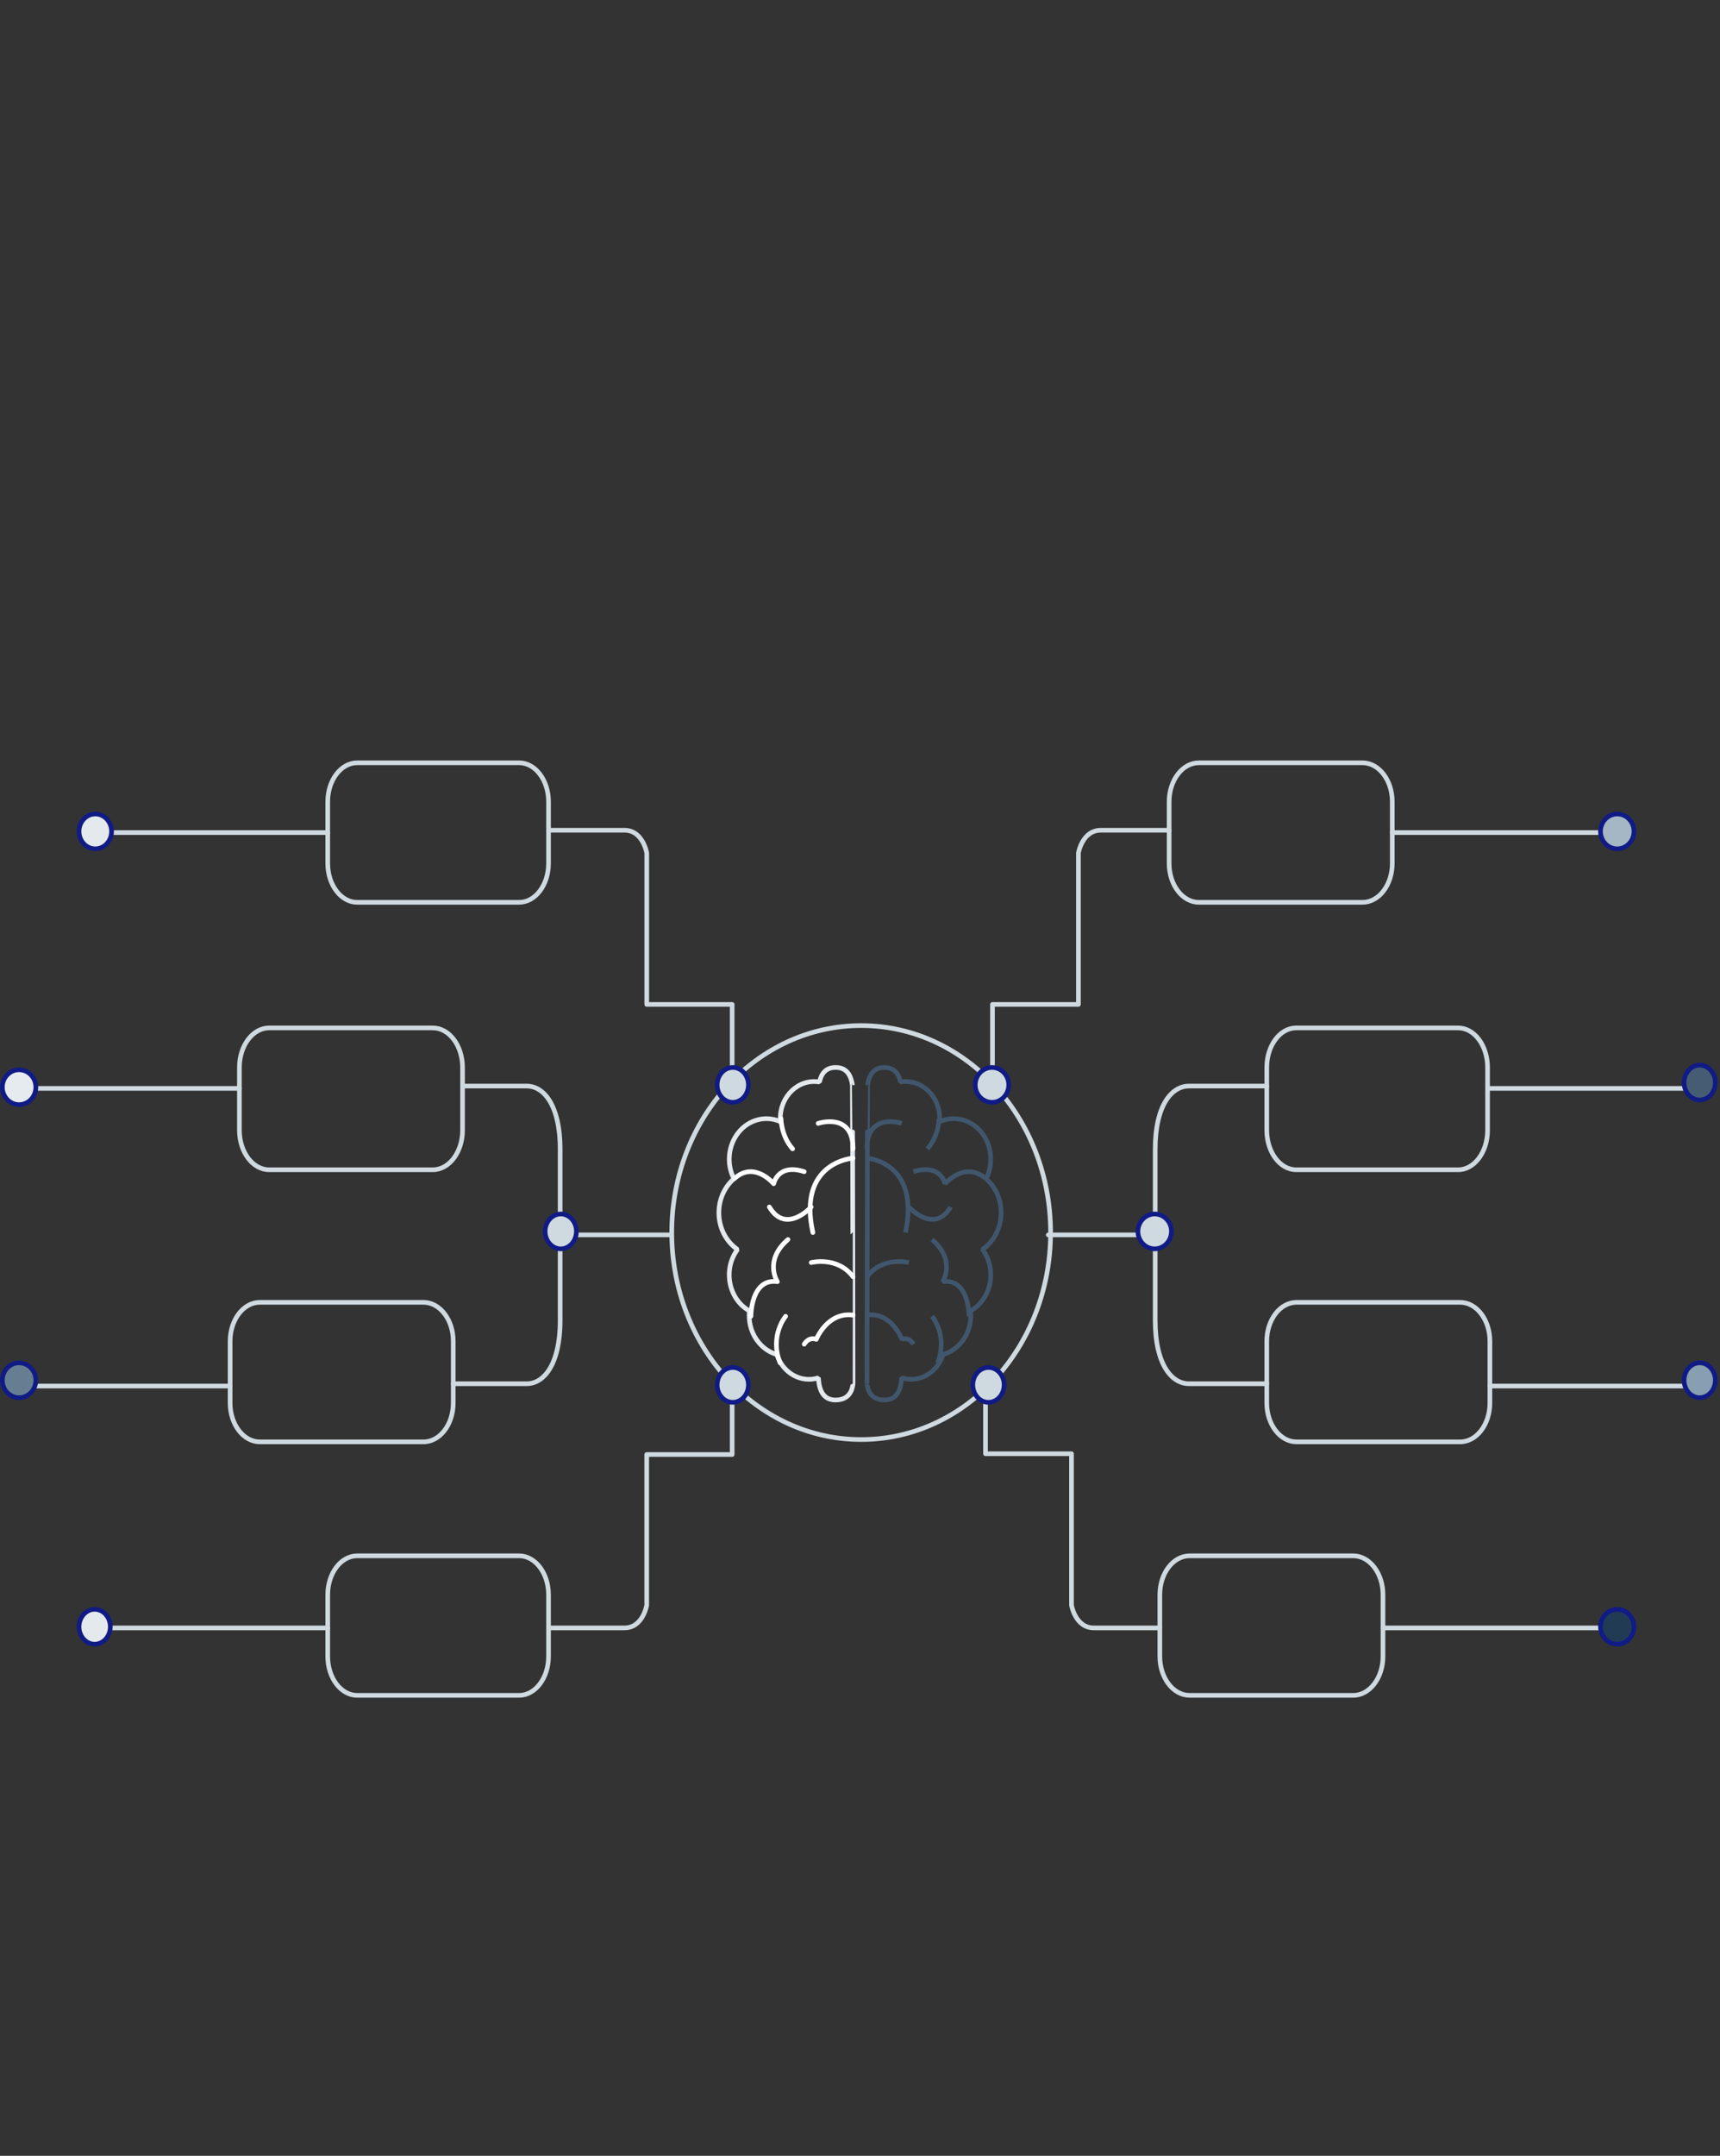 <svg width="740" height="927" xmlns="http://www.w3.org/2000/svg" xmlns:xlink="http://www.w3.org/1999/xlink" overflow="hidden"><rect width="100%" height="100%" fill="#333333" stroke="none"/><defs><clipPath id="clip0"><rect x="79" y="-279" width="740" height="927"/></clipPath></defs><g clip-path="url(#clip0)" transform="translate(-79 279)"><path d="M577.997 420.997 549.646 420.997C541.596 420.997 539.99 411.185 539.99 411.185L539.99 346.105 503 346.105 503 316.003" stroke="#CFD9E0" stroke-width="2" stroke-linecap="round" stroke-linejoin="round" stroke-miterlimit="10" fill="none" fill-rule="evenodd"/><path d="M674.003 421 768 421" stroke="#CFD9E0" stroke-width="2" stroke-linecap="round" stroke-linejoin="round" stroke-miterlimit="10" fill="none" fill-rule="evenodd"/><path d="M590.802 390.003C583.737 390.003 578 397.494 578 406.74L578 433.252C578 442.497 583.737 449.997 590.802 449.997L661.198 449.997C668.274 449.997 674 442.497 674 433.252L674 406.74C674 397.494 668.274 390.003 661.198 390.003Z" stroke="#CFD9E0" stroke-width="2" stroke-miterlimit="1" fill="none" fill-rule="evenodd"/><path d="M366.997 252 322.003 252" stroke="#CFD9E0" stroke-width="2" stroke-linecap="round" stroke-linejoin="round" stroke-miterlimit="10" fill="none" fill-rule="evenodd"/><path d="M181.997 189 92.003 189" stroke="#CFD9E0" stroke-width="2" stroke-linecap="round" stroke-linejoin="round" stroke-miterlimit="10" fill="none" fill-rule="evenodd"/><path d="M274 316 305.658 316C312.622 316 319.997 308.345 319.997 288.621L319.997 215.382C319.997 195.655 312.622 188.003 305.658 188.003L278.372 188.003" stroke="#CFD9E0" stroke-width="2" stroke-linecap="round" stroke-linejoin="round" stroke-miterlimit="10" fill="none" fill-rule="evenodd"/><path d="M92.003 317 178 317" stroke="#CFD9E0" stroke-width="2" stroke-linecap="round" stroke-linejoin="round" stroke-miterlimit="10" fill="none" fill-rule="evenodd"/><path d="M190.794 281.003C183.729 281.003 178.003 288.493 178.003 297.74L178.003 324.26C178.003 333.507 183.729 340.997 190.794 340.997L261.195 340.997C268.264 340.997 273.997 333.507 273.997 324.26L273.997 297.74C273.997 288.493 268.264 281.003 261.195 281.003Z" stroke="#CFD9E0" stroke-width="2" stroke-miterlimit="1" fill="none" fill-rule="evenodd"/><path d="M194.805 163C187.737 163 182 170.617 182 180.017L182 206.972C182 216.372 187.729 223.997 194.805 223.997L265.198 223.997C272.263 223.997 278 216.372 278 206.972L278 180.017C278 170.617 272.263 163 265.198 163Z" stroke="#CFD9E0" stroke-width="2" stroke-miterlimit="1" fill="none" fill-rule="evenodd"/><path d="M530.003 252 575.997 252" stroke="#CFD9E0" stroke-width="2" stroke-linecap="round" stroke-linejoin="round" stroke-miterlimit="10" fill="none" fill-rule="evenodd"/><path d="M720.003 189 804 189" stroke="#CFD9E0" stroke-width="2" stroke-linecap="round" stroke-linejoin="round" stroke-miterlimit="10" fill="none" fill-rule="evenodd"/><path d="M624 316 590.498 316C583.446 316 576 308.345 576 288.621L576 215.382C576 195.655 583.446 188.003 590.498 188.003L624 188.003" stroke="#CFD9E0" stroke-width="2" stroke-linecap="round" stroke-linejoin="round" stroke-miterlimit="10" fill="none" fill-rule="evenodd"/><path d="M804 317 720.003 317" stroke="#CFD9E0" stroke-width="2" stroke-linecap="round" stroke-linejoin="round" stroke-miterlimit="10" fill="none" fill-rule="evenodd"/><path d="M636.673 163C629.67 163 624.003 170.617 624.003 180.017L624.003 206.972C624.003 216.372 629.67 223.997 636.673 223.997L706.338 223.997C713.333 223.997 719 216.372 719 206.972L719 180.017C719 170.617 713.333 163 706.338 163Z" stroke="#CFD9E0" stroke-width="2" stroke-miterlimit="1" fill="none" fill-rule="evenodd"/><path d="M636.805 281.003C629.739 281.003 624.003 288.493 624.003 297.74L624.003 324.26C624.003 333.507 629.739 340.997 636.805 340.997L707.195 340.997C714.264 340.997 720 333.507 720 324.26L720 297.74C720 288.493 714.264 281.003 707.195 281.003Z" stroke="#CFD9E0" stroke-width="2" stroke-miterlimit="1" fill="none" fill-rule="evenodd"/><path d="M531 250.999C531 300.151 494.511 340 449.506 340 404.489 340 368.003 300.151 368.003 250.999 368.003 201.849 404.489 162 449.506 162 494.511 162 531 201.849 531 250.999Z" stroke="#CFD9E0" stroke-width="2" stroke-miterlimit="1" fill="none" fill-rule="evenodd"/><path d="M315.003 78.003 347.662 78.003C355.651 78.003 357.253 87.814 357.253 87.814L357.253 152.889 394 152.889 394 188" stroke="#CFD9E0" stroke-width="2" stroke-linecap="round" stroke-linejoin="round" stroke-miterlimit="10" fill="none" fill-rule="evenodd"/><path d="M220 79 125.003 79" stroke="#CFD9E0" stroke-width="2" stroke-linecap="round" stroke-linejoin="round" stroke-miterlimit="10" fill="none" fill-rule="evenodd"/><path d="M232.671 49.003C225.679 49.003 220.003 56.503 220.003 65.748L220.003 92.26C220.003 101.506 225.679 108.997 232.671 108.997L302.339 108.997C309.331 108.997 315 101.506 315 92.26L315 65.748C315 56.503 309.331 49.003 302.339 49.003Z" stroke="#CFD9E0" stroke-width="2" stroke-miterlimit="1" fill="none" fill-rule="evenodd"/><path d="M315 420.997 347.628 420.997C355.633 420.997 357.237 411.228 357.237 411.228L357.237 346.434 394 346.434 394 324.003" stroke="#CFD9E0" stroke-width="2" stroke-linecap="round" stroke-linejoin="round" stroke-miterlimit="10" fill="none" fill-rule="evenodd"/><path d="M220 421 125.003 421" stroke="#CFD9E0" stroke-width="2" stroke-linecap="round" stroke-linejoin="round" stroke-miterlimit="10" fill="none" fill-rule="evenodd"/><path d="M232.671 390.003C225.679 390.003 220.003 397.494 220.003 406.74L220.003 433.252C220.003 442.497 225.679 449.997 232.671 449.997L302.339 449.997C309.331 449.997 315 442.497 315 433.252L315 406.74C315 397.494 309.331 390.003 302.339 390.003Z" stroke="#CFD9E0" stroke-width="2" stroke-miterlimit="1" fill="none" fill-rule="evenodd"/><path d="M581.997 78.003 552.63 78.003C544.583 78.003 542.97 87.814 542.97 87.814L542.97 152.889 506 152.889 506 188" stroke="#CFD9E0" stroke-width="2" stroke-linecap="round" stroke-linejoin="round" stroke-miterlimit="10" fill="none" fill-rule="evenodd"/><path d="M678.003 79 768 79" stroke="#CFD9E0" stroke-width="2" stroke-linecap="round" stroke-linejoin="round" stroke-miterlimit="10" fill="none" fill-rule="evenodd"/><path d="M594.795 49.003C587.726 49.003 582 56.503 582 65.748L582 92.26C582 101.506 587.726 108.997 594.802 108.997L665.198 108.997C672.263 108.997 678 101.506 678 92.26L678 65.748C678 56.503 672.263 49.003 665.198 49.003Z" stroke="#CFD9E0" stroke-width="2" stroke-miterlimit="1" fill="none" fill-rule="evenodd"/><path d="M445.737 187.667C445.605 186.695 445.389 185.731 445.077 184.807 444.081 181.896 442.113 180.003 438.509 180.003 434.341 180.003 432.376 182.565 431.548 186.262 422.675 184.725 414.648 192.238 414.704 202.025 414.704 202.467 414.733 202.896 414.769 203.318 408.493 200.528 401.276 202.354 396.78 207.877 392.282 213.401 391.464 221.416 394.748 227.872 390.399 231.642 388 237.463 388.31 243.512 388.622 249.546 391.596 255.05 396.3 258.269 389.929 266.846 392.403 279.626 401.418 284.677 401.343 285.323 401.315 285.97 401.315 286.627 401.315 294.712 406.378 301.486 413.237 303.452 415.795 311.428 423.642 315.833 431.096 313.476 431.424 318.887 433.204 322.997 438.509 322.997 445.99 322.997 445.879 315.946 445.99 315.977 446 315.977 445.822 187.647 445.737 187.667Z" stroke="#E4E9ED" stroke-width="2" stroke-miterlimit="1" fill="none" fill-rule="evenodd"/><path d="M446 219.003C446 219.003 422 220.567 428.722 250.997" stroke="#FFFFFF" stroke-width="2" stroke-linecap="round" stroke-linejoin="round" stroke-miterlimit="10" fill="none" fill-rule="evenodd"/><path d="M431.003 204.056C431.003 204.056 445.997 199 445.997 215" stroke="#FFFFFF" stroke-width="2" stroke-linecap="round" stroke-linejoin="round" stroke-miterlimit="10" fill="none" fill-rule="evenodd"/><path d="M415.003 202.003C415.003 202.003 415.003 209.38 419.997 215" stroke="#FFFFFF" stroke-width="2" stroke-linecap="round" stroke-linejoin="round" stroke-miterlimit="10" fill="none" fill-rule="evenodd"/><path d="M395.003 227.757C403.564 220 411.858 230 411.858 230 411.858 230 413.602 221.127 424.997 224.815" stroke="#FFFFFF" stroke-width="2" stroke-linecap="round" stroke-linejoin="round" stroke-miterlimit="10" fill="none" fill-rule="evenodd"/><path d="M402.057 287C402.057 287 402 270.494 413.454 272.111 413.454 272.111 407.505 263.057 418 254.003" stroke="#FFFFFF" stroke-width="2" stroke-linecap="round" stroke-linejoin="round" stroke-miterlimit="10" fill="none" fill-rule="evenodd"/><path d="M417 287.003C417 287.003 410 295.287 414.595 307" stroke="#FFFFFF" stroke-width="2" stroke-linecap="round" stroke-linejoin="round" stroke-miterlimit="10" fill="none" fill-rule="evenodd"/><path d="M445.997 286.493C434.929 285.003 430.192 296.915 430.192 296.915 430.192 296.915 427.252 295.49 425 299" stroke="#FFFFFF" stroke-width="2" stroke-linecap="round" stroke-linejoin="round" stroke-miterlimit="10" fill="none" fill-rule="evenodd"/><path d="M427.997 240.003C427.997 240.003 417.133 252 410.003 240.003" stroke="#FFFFFF" stroke-width="2" stroke-linecap="round" stroke-linejoin="round" stroke-miterlimit="10" fill="none" fill-rule="evenodd"/><path d="M428 263.902C428 263.902 439.218 261.003 445.997 269.997" stroke="#FFFFFF" stroke-width="2" stroke-linecap="round" stroke-linejoin="round" stroke-miterlimit="10" fill="none" fill-rule="evenodd"/><path d="M452 219.003C452 219.003 474.997 220.567 468.563 250.997" stroke="#40566D" stroke-width="2" stroke-miterlimit="1" fill="none" fill-rule="evenodd"/><path d="M467 204.056C467 204.056 452 199 452 215" stroke="#40566D" stroke-width="2" stroke-miterlimit="1" fill="none" fill-rule="evenodd"/><path d="M483 202.003C483 202.003 483 209.38 478.003 215" stroke="#40566D" stroke-width="2" stroke-miterlimit="1" fill="none" fill-rule="evenodd"/><path d="M495.943 287C495.943 287 495.997 270.494 484.558 272.111 484.558 272.111 490.493 263.057 480.003 254.003" stroke="#40566D" stroke-width="2" stroke-miterlimit="1" fill="none" fill-rule="evenodd"/><path d="M480 287.003C480 287.003 486.997 295.287 482.4 307" stroke="#40566D" stroke-width="2" stroke-miterlimit="1" fill="none" fill-rule="evenodd"/><path d="M452 286.493C462.537 285.003 467.05 296.915 467.05 296.915 467.05 296.915 469.849 295.49 472 299" stroke="#40566D" stroke-width="2" stroke-miterlimit="1" fill="none" fill-rule="evenodd"/><path d="M470.003 240.003C470.003 240.003 480.857 252 487.997 240.003" stroke="#40566D" stroke-width="2" stroke-miterlimit="1" fill="none" fill-rule="evenodd"/><path d="M470 263.902C470 263.902 458.787 261.003 452 269.997" stroke="#40566D" stroke-width="2" stroke-miterlimit="1" fill="none" fill-rule="evenodd"/><path d="M503 227.757C494.158 220 485.584 230 485.584 230 485.584 230 483.771 221.127 472.003 224.815" stroke="#40566D" stroke-width="2" stroke-miterlimit="1" fill="none" fill-rule="evenodd"/><path d="M452.255 187.667C452.387 186.695 452.611 185.731 452.913 184.807 453.919 181.896 455.877 180.003 459.481 180.003 463.65 180.003 465.626 182.565 466.446 186.262 475.321 184.725 483.346 192.238 483.292 202.025 483.292 202.467 483.264 202.896 483.235 203.318 489.512 200.528 496.72 202.354 501.226 207.877 505.725 213.401 506.535 221.416 503.251 227.872 507.598 231.633 509.997 237.463 509.688 243.5 509.378 249.546 506.404 255.05 501.698 258.269 504.73 262.337 505.906 267.667 504.915 272.791 503.92 277.915 500.86 282.281 496.588 284.669 496.655 285.315 496.683 285.97 496.691 286.616 496.683 294.527 491.779 301.435 484.76 303.444 482.209 311.428 474.351 315.833 466.906 313.465 466.568 318.879 464.79 322.997 459.481 322.997 452 322.997 452.103 315.946 452 315.977 452 315.977 452.178 187.647 452.255 187.667Z" stroke="#40566D" stroke-width="2" stroke-miterlimit="1" fill="none" fill-rule="evenodd"/><path d="M774.783 413C772.904 413 771.06 413.76 769.685 415.195 767.62 417.345 767 420.566 768.122 423.366 769.232 426.169 771.869 428 774.78 428 778.762 428 781.989 424.633 781.997 420.504 781.989 417.466 780.24 414.735 777.544 413.569 776.651 413.188 775.713 413 774.783 413Z" stroke="#111B85" stroke-width="2" stroke-linejoin="round" stroke-miterlimit="10" fill="#213B55" fill-rule="evenodd"/><path d="M504.267 309.003C501.547 309.003 499.085 310.834 498.047 313.635 497 316.428 497.579 319.662 499.508 321.799 500.792 323.237 502.514 324 504.267 324 505.138 324 506.014 323.812 506.848 323.425 509.363 322.27 511 319.538 511 316.501 511 312.357 507.986 309.003 504.267 309.003Z" stroke="#111B85" stroke-width="2" stroke-linejoin="round" stroke-miterlimit="10" fill="#CFD9E0" fill-rule="evenodd"/><path d="M320.266 243.003C317.539 243.003 315.087 244.823 314.04 247.624 313.003 250.428 313.571 253.651 315.5 255.799 316.789 257.234 318.511 258 320.261 258 321.129 258 322.003 257.812 322.839 257.425 325.354 256.27 326.997 253.538 326.997 250.499 326.997 246.357 323.987 243.003 320.266 243.003Z" stroke="#111B85" stroke-width="2" stroke-linejoin="round" stroke-miterlimit="10" fill="#CFD9E0" fill-rule="evenodd"/><path d="M87.214 307C83.229 307 80 310.356 80 314.497 80 317.536 81.762 320.267 84.46 321.431 85.35 321.815 86.283 322 87.211 322 89.089 322 90.937 321.237 92.321 319.805 94.379 317.657 94.997 314.427 93.886 311.635 92.763 308.831 90.136 307 87.214 307Z" stroke="#111B85" stroke-width="2" stroke-linejoin="round" stroke-miterlimit="10" fill="#667E92" fill-rule="evenodd"/><path d="M87.214 181.003C83.229 181.003 80 184.356 80 188.5 80 191.536 81.762 194.267 84.46 195.422 85.353 195.809 86.289 195.997 87.219 195.997 89.094 195.997 90.94 195.235 92.321 193.796 94.379 191.66 94.997 188.427 93.886 185.626 92.763 182.822 90.136 181.003 87.214 181.003Z" stroke="#111B85" stroke-width="2" stroke-linejoin="round" stroke-miterlimit="10" fill="#E6EBEF" fill-rule="evenodd"/><path d="M575.775 243.003C572.862 243.003 570.234 244.823 569.112 247.624 568 250.428 568.61 253.651 570.679 255.799 572.052 257.234 573.9 258 575.778 258 576.709 258 577.647 257.812 578.54 257.425 581.238 256.27 582.989 253.538 583 250.499 583 246.357 579.763 243.003 575.775 243.003Z" stroke="#111B85" stroke-width="2" stroke-linejoin="round" stroke-miterlimit="10" fill="#CFD9E0" fill-rule="evenodd"/><path d="M119.999 71C116.133 71 113 74.357 113 78.499 113 82.643 116.133 85.997 119.999 85.997 123.867 85.997 126.997 82.643 126.997 78.499 126.997 74.357 123.867 71 119.999 71Z" stroke="#111B85" stroke-width="2" stroke-linejoin="round" stroke-miterlimit="10" fill="#E3E9ED" fill-rule="evenodd"/><path d="M394.27 180C391.546 180 389.096 181.831 388.049 184.634 387.003 187.434 387.581 190.655 389.508 192.802 390.796 194.24 392.517 194.997 394.265 194.997 395.133 194.997 396.006 194.812 396.842 194.428 399.355 193.262 400.997 190.532 400.997 187.507 400.997 183.364 397.979 180 394.27 180Z" stroke="#111B85" stroke-width="2" stroke-linejoin="round" stroke-miterlimit="10" fill="#CFD9E0" fill-rule="evenodd"/><path d="M394.27 309.003C391.546 309.003 389.096 310.833 388.049 313.634 387.003 316.437 387.581 319.658 389.508 321.805 390.799 323.235 392.522 323.997 394.273 323.997 395.138 323.997 396.009 323.812 396.842 323.431 399.355 322.265 400.997 319.534 400.997 316.499 400.997 312.355 397.979 309.003 394.27 309.003Z" stroke="#111B85" stroke-width="2" stroke-linejoin="round" stroke-miterlimit="10" fill="#CFD9E0" fill-rule="evenodd"/><path d="M119.733 413C118.862 413 117.986 413.188 117.152 413.569 114.637 414.735 113 417.466 113 420.504 113 424.633 116.014 428 119.733 428 122.453 428 124.915 426.169 125.953 423.366 127 420.566 126.421 417.345 124.502 415.195 123.21 413.76 121.486 413 119.733 413Z" stroke="#111B85" stroke-width="2" stroke-linejoin="round" stroke-miterlimit="10" fill="#E4E9ED" fill-rule="evenodd"/><path d="M774.78 71C771.869 71 769.232 72.823 768.122 75.624 767 78.428 767.62 81.662 769.685 83.799 771.06 85.234 772.904 86 774.783 86 775.713 86 776.651 85.812 777.544 85.425 780.24 84.27 781.989 81.538 781.997 78.499 781.989 74.357 778.762 71 774.78 71Z" stroke="#111B85" stroke-width="2" stroke-linejoin="round" stroke-miterlimit="10" fill="#A5B7C5" fill-rule="evenodd"/><path d="M505.786 180C502.872 180 500.234 181.831 499.122 184.635 498 187.436 498.621 190.657 500.687 192.805 502.066 194.237 503.914 195 505.797 195 506.725 195 507.661 194.812 508.551 194.431 511.246 193.264 513 190.534 513 187.508 513 183.364 509.771 180 505.786 180Z" stroke="#111B85" stroke-width="2" stroke-linejoin="round" stroke-miterlimit="10" fill="#CFD9E0" fill-rule="evenodd"/><path d="M810.267 179C807.547 179 805.085 180.831 804.047 183.634 803 186.434 803.579 189.655 805.5 191.802 806.79 193.24 808.514 194 810.269 194 811.138 194 812.014 193.812 812.848 193.431 815.363 192.265 817 189.534 817 186.507 817 182.364 813.986 179 810.267 179Z" stroke="#111B85" stroke-width="2" stroke-linejoin="round" stroke-miterlimit="10" fill="#445D73" fill-rule="evenodd"/><path d="M810.267 307C807.547 307 805.085 308.823 804.047 311.624 803 314.428 803.579 317.662 805.5 319.799 806.79 321.234 808.514 322 810.269 322 811.138 322 812.014 321.812 812.848 321.425 815.363 320.27 817 317.538 817 314.499 817 310.357 813.986 307 810.267 307Z" stroke="#111B85" stroke-width="2" stroke-linejoin="round" stroke-miterlimit="10" fill="#869FB1" fill-rule="evenodd"/></g></svg>